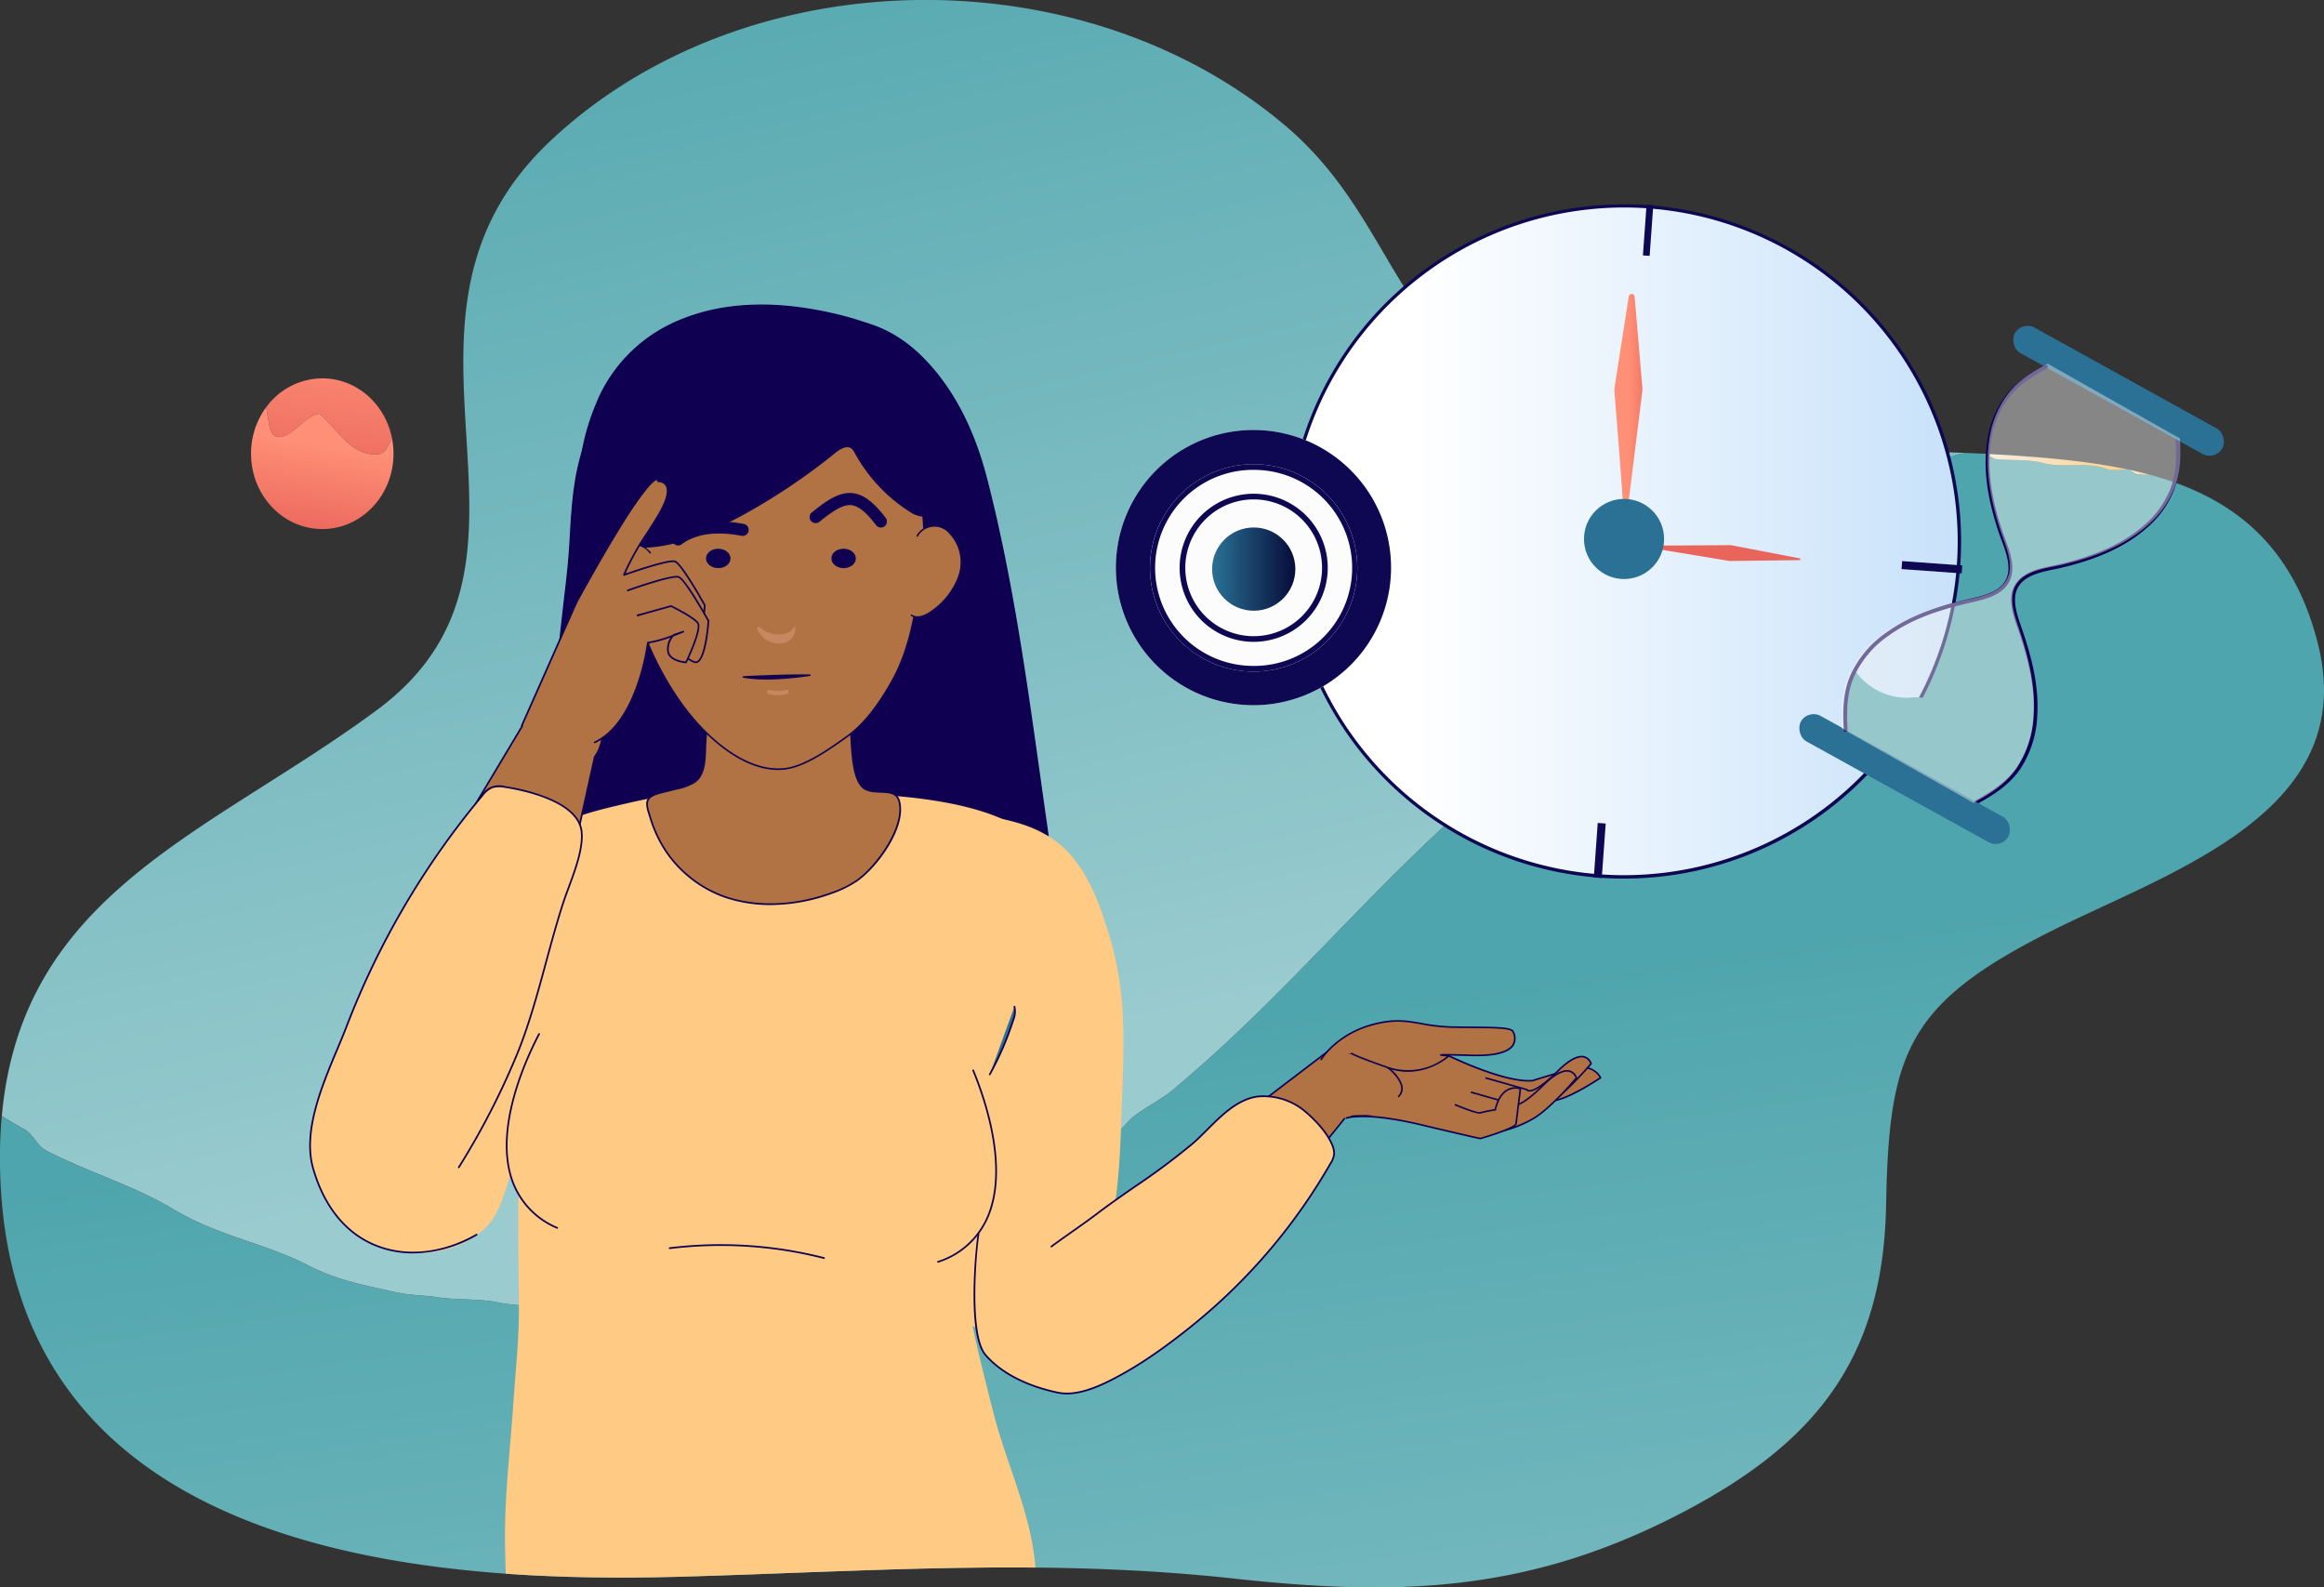<svg xmlns="http://www.w3.org/2000/svg" xmlns:xlink="http://www.w3.org/1999/xlink" width="566.703" height="387.031" viewBox="0 0 566.703 387.031">
  <rect x="0" y="0" width="566.703" height="387.031" fill="#333333" stroke="none"/>
  <defs>
    <linearGradient id="linear-gradient" y1="0.5" x2="1" y2="0.5" gradientUnits="objectBoundingBox">
      <stop offset="0" stop-color="#faebd8"/>
      <stop offset="1" stop-color="#ffb83f"/>
    </linearGradient>
    <linearGradient id="linear-gradient-2" x1="0.515" y1="0.496" x2="0.812" y2="1.522" gradientUnits="objectBoundingBox">
      <stop offset="0" stop-color="#4fa5ad"/>
      <stop offset="1" stop-color="#99cbcf"/>
    </linearGradient>
    <linearGradient id="linear-gradient-3" x1="0" y1="0.5" x2="1" y2="0.5" xlink:href="#linear-gradient"/>
    <linearGradient id="linear-gradient-4" x1="0.276" y1="-0.061" x2="0.565" y2="0.791" xlink:href="#linear-gradient-2"/>
    <linearGradient id="linear-gradient-5" x1="0.186" y1="0.082" x2="1.186" y2="0.082" gradientUnits="objectBoundingBox">
      <stop offset="0" stop-color="#fff"/>
      <stop offset="1" stop-color="#bbdbf9"/>
    </linearGradient>
    <linearGradient id="linear-gradient-6" x1="-9.245" y1="-417.422" x2="-9.076" y2="-417.422" gradientUnits="objectBoundingBox">
      <stop offset="0" stop-color="#ff9077"/>
      <stop offset="1" stop-color="#e9645a"/>
    </linearGradient>
    <linearGradient id="linear-gradient-7" x1="0.495" y1="-0.255" x2="1.496" y2="-0.255" xlink:href="#linear-gradient-6"/>
    <linearGradient id="linear-gradient-8" x1="1.557" y1="-3.002" x2="2.557" y2="-3.002" gradientUnits="objectBoundingBox">
      <stop offset="0" stop-color="#2a7195"/>
      <stop offset="1" stop-color="#060c39"/>
    </linearGradient>
    <linearGradient id="linear-gradient-9" x1="0" y1="0.5" x2="1" y2="0.5" xlink:href="#linear-gradient-8"/>
    <linearGradient id="linear-gradient-10" x1="1.985" y1="-15.168" x2="2.995" y2="-15.168" xlink:href="#linear-gradient-2"/>
    <linearGradient id="linear-gradient-11" x1="1.298" y1="-7.607" x2="2.323" y2="-7.607" xlink:href="#linear-gradient-2"/>
    <linearGradient id="linear-gradient-12" x1="1.762" y1="-8.241" x2="0.396" y2="-11.86" xlink:href="#linear-gradient-8"/>
    <linearGradient id="linear-gradient-13" x1="2.089" y1="-7.2" x2="0.723" y2="-10.818" xlink:href="#linear-gradient-8"/>
    <linearGradient id="linear-gradient-14" x1="0" y1="0.5" x2="1" y2="0.5" xlink:href="#linear-gradient-5"/>
    <clipPath id="clip-path">
      <path id="Path_15184" data-name="Path 15184" d="M729.9,1489.061c-49.417-41.673-131.172-40.845-178.784,3.6-47.86,44.676,6.738,102.588-42.545,139-43.146,31.876-91.755,45.954-91.933,108.67-.265,93.234,93.6,104.67,165.492,102.664,46.343-1.294,89.115-4.631,135.627.453,40.676,4.445,72.366,3.246,109.738-16.445,32.559-17.155,48.4-37.861,49.08-74.7.677-36.814,5.02-48.976,39.776-66.5,29.257-14.755,75.924-29.092,65.5-70.323-9.985-39.49-42.71-43.819-76.054-45.994-35.4-2.31-78.453,1.6-111.877-11.121C755.944,1543.909,757.879,1512.656,729.9,1489.061Z" transform="translate(-416.637 -1458.546)" fill="none"/>
    </clipPath>
    <linearGradient id="linear-gradient-15" x1="0.713" y1="-0.573" x2="0.336" y2="1.476" xlink:href="#linear-gradient-6"/>
    <linearGradient id="linear-gradient-16" x1="0.516" y1="0.293" x2="0.373" y2="1.104" xlink:href="#linear-gradient-6"/>
  </defs>
  <g id="Group_17450" data-name="Group 17450" transform="translate(-416.637 -1458.546)">
    <path id="Path_15111" data-name="Path 15111" d="M1607.127,1721.277q-2.559-.7-5.2-1.26c.775.435,1.549,1.152,2.323,1.152A18.724,18.724,0,0,0,1607.127,1721.277Z" transform="translate(-666.158 -146.952)" fill="url(#linear-gradient)"/>
    <path id="Path_15112" data-name="Path 15112" d="M981.849,1757.211c-6.342-25.082-21.859-35.977-40.88-41.147a18.722,18.722,0,0,1-2.873-.107c-.774,0-1.549-.717-2.323-1.152l-.421-.089c-1.581.036-3.163.389-4.744-.007-5.408-2.08-10.816,0-16.224-1.664-3.744-.832-7.488-.416-11.232-.832l-2.5-1.248c-.133-.022-.266-.038-.4-.058q-1.912-.092-3.847-.165a13.388,13.388,0,0,0-3.242.639c-23.711,8.736-44.1,22.464-64.895,38.271-1.664,1.248-3.328,1.248-4.992,2.5-5.408,4.991-9.568,9.983-14.976,14.976-9.568,7.9-17.056,15.808-26.624,23.3-28.7,23.712-49.919,51.167-78.207,74.879-3.744,3.328-7.9,4.992-11.232,7.9a56.428,56.428,0,0,1-4.992,4.992c-2.08,1.248-4.16,1.248-6.24,2.5-39.1,24.544-82.367,40.351-127.294,38.271-5.408-.416-10.816,0-16.224-1.248-4.992-.832-9.984-.416-14.976-1.248-3.328-.416-6.656-.416-9.984-1.248-7.488-1.664-14.144-2.912-21.216-6.656-10.816-5.407-22.048-7.072-32.864-13.728-9.984-5.824-20.384-8.736-30.784-14.144-2.08-1.248-2.912-3.744-4.992-4.992-1.929-1.058-3.786-2.157-5.6-3.285-.279,3.089-.435,6.3-.445,9.656-.265,93.233,93.6,104.67,165.492,102.664,46.343-1.293,89.115-4.631,135.627.453,40.676,4.446,72.366,3.246,109.738-16.444,32.559-17.155,48.4-37.861,49.08-74.7.677-36.814,5.02-48.976,39.776-66.505C945.608,1812.779,992.274,1798.443,981.849,1757.211Z" transform="translate(0 -141.739)" fill="url(#linear-gradient-2)"/>
    <path id="Path_15113" data-name="Path 15113" d="M1523.738,1712.424c3.744.416,7.488,0,11.232.832,5.408,1.664,10.816-.416,16.224,1.664,1.581.4,3.163.043,4.744.007-9.384-1.978-19.441-2.838-29.557-3.5q-2.739-.179-5.537-.31c.133.02.266.035.4.058Z" transform="translate(-620.585 -141.951)" fill="url(#linear-gradient-3)"/>
    <path id="Path_15114" data-name="Path 15114" d="M428.243,1738.951c10.4,5.408,20.8,8.32,30.783,14.144,10.816,6.656,22.047,8.32,32.863,13.728,7.072,3.744,13.728,4.992,21.216,6.656,3.328.832,6.656.832,9.984,1.248,4.992.832,9.984.416,14.976,1.248,5.408,1.248,10.816.832,16.224,1.248,44.927,2.08,88.19-13.728,127.294-38.271,2.08-1.248,4.16-1.248,6.24-2.5a56.415,56.415,0,0,0,4.992-4.992c3.328-2.912,7.488-4.576,11.232-7.9,28.287-23.712,49.5-51.167,78.207-74.879,9.568-7.488,17.056-15.391,26.624-23.3,5.408-4.992,9.568-9.984,14.976-14.976,1.664-1.248,3.328-1.248,4.992-2.5,20.8-15.808,41.183-29.535,64.895-38.272a13.408,13.408,0,0,1,3.242-.639c-33.42-1.281-71.971.967-102.492-10.645-37.974-14.448-36.04-45.7-64.019-69.3-49.417-41.673-131.172-40.845-178.784,3.6-47.86,44.676,6.738,102.588-42.545,139-40.836,30.17-86.558,44.4-91.489,99.014,1.811,1.128,3.669,2.228,5.6,3.285C425.331,1735.207,426.164,1737.7,428.243,1738.951Z" transform="translate(-0.572 0)" fill="url(#linear-gradient-4)"/>
    <g id="clock_asets" data-name="clock asets" transform="translate(688.743 1508.302)">
      <g id="Group_17412" data-name="Group 17412" transform="translate(41.641 0)">
        <g id="Group_17411" data-name="Group 17411">
          <circle id="Ellipse_353" data-name="Ellipse 353" cx="81.813" cy="81.813" r="81.813" transform="translate(0.418 0.419)" fill="url(#linear-gradient-5)"/>
          <path id="Path_15115" data-name="Path 15115" d="M1215.276,1736.613c-1.973,0-3.953-.07-5.952-.214a82.2,82.2,0,1,1,5.952.214Zm-81.66-88.1.415.03a81.4,81.4,0,1,0,87.023-75.354,81.49,81.49,0,0,0-87.023,75.354Z" transform="translate(-1132.987 -1572.148)" fill="#0e0751"/>
        </g>
        <path id="Path_15116" data-name="Path 15116" d="M1325.711,1761.959c-.014.259,23.846.019,23.846.019l16.839,3.229a.218.218,0,0,1-.038.432l-17.014.213Z" transform="translate(-1241.302 -1678.825)" fill="url(#linear-gradient-6)"/>
        <rect id="Rectangle_6508" data-name="Rectangle 6508" width="1.947" height="13.329" transform="matrix(0.997, 0.072, -0.072, 0.997, 75.861, 150.896)" fill="#0e0751"/>
        <rect id="Rectangle_6509" data-name="Rectangle 6509" width="1.642" height="12.41" transform="matrix(0.997, 0.072, -0.072, 0.997, 87.768, 0.145)" fill="#0e0751"/>
        <path id="Path_15117" data-name="Path 15117" d="M1317.857,1681.138c.459,0-2.473-35.626-2.473-35.626l3.534-22.714a.721.721,0,0,1,1.431.049l1.929,22.631Z" transform="translate(-1235.497 -1600.271)" fill="url(#linear-gradient-7)"/>
        <rect id="Rectangle_6510" data-name="Rectangle 6510" width="1.947" height="14.708" transform="matrix(0.072, -0.997, 0.997, 0.072, 149.946, 88.996)" fill="#0e0751"/>
        <rect id="Rectangle_6511" data-name="Rectangle 6511" width="1.947" height="12.64" transform="matrix(0.072, -0.997, 0.997, 0.072, 0.429, 75.947)" fill="#0e0751"/>
        <circle id="Ellipse_354" data-name="Ellipse 354" cx="9.767" cy="9.767" r="9.767" transform="translate(72.506 71.892)" fill="url(#linear-gradient-8)"/>
      </g>
      <g id="Group_17416" data-name="Group 17416" transform="translate(0 55.09)">
        <g id="Group_17413" data-name="Group 17413">
          <circle id="Ellipse_355" data-name="Ellipse 355" cx="33.553" cy="33.553" r="33.553" transform="translate(0.001 0.001)" fill="#fcfcfc"/>
          <path id="Path_15118" data-name="Path 15118" d="M1071.431,1708.5c.557,0,1.123.021,1.682.061a22.982,22.982,0,0,1-1.613,45.9c-.557,0-1.122-.021-1.682-.061a22.982,22.982,0,0,1,1.613-45.905m0-10.571a33.553,33.553,0,0,0-2.37,67.02c.818.059,1.633.088,2.44.088a33.554,33.554,0,0,0,2.371-67.021q-1.227-.088-2.44-.088Z" transform="translate(-1037.911 -1697.931)" fill="#0e0751"/>
        </g>
        <g id="Group_17414" data-name="Group 17414" transform="translate(8.307 8.335)">
          <circle id="Ellipse_356" data-name="Ellipse 356" cx="25.283" cy="25.283" r="25.283" transform="translate(0.001 0.001)" fill="#fcfcfc"/>
          <path id="Path_15119" data-name="Path 15119" d="M1082.135,1718.339c.577,0,1.162.021,1.74.063a23.9,23.9,0,0,1-1.687,47.747c-.576,0-1.162-.021-1.74-.062a23.9,23.9,0,0,1,1.687-47.747m0-1.378a25.283,25.283,0,0,0-1.786,50.5c.616.044,1.23.066,1.839.066a25.283,25.283,0,0,0,1.786-50.5c-.616-.044-1.23-.066-1.839-.066Z" transform="translate(-1056.878 -1716.961)" fill="#0e0751"/>
        </g>
        <g id="Group_17415" data-name="Group 17415" transform="translate(15.548 15.54)">
          <circle id="Ellipse_357" data-name="Ellipse 357" cx="18.054" cy="18.054" r="18.054" transform="translate(0.001 0.001)" fill="#fcfcfc"/>
          <path id="Path_15120" data-name="Path 15120" d="M1091.447,1734.79c.4,0,.811.014,1.214.043a16.675,16.675,0,0,1-1.177,33.307c-.4,0-.811-.015-1.214-.043a16.675,16.675,0,0,1,1.177-33.307m0-1.379a18.054,18.054,0,0,0-1.276,36.062q.661.047,1.313.047a18.054,18.054,0,0,0,1.275-36.062q-.66-.048-1.312-.047Z" transform="translate(-1073.411 -1733.411)" fill="#0e0751"/>
        </g>
        <circle id="Ellipse_358" data-name="Ellipse 358" cx="10.148" cy="10.148" r="10.148" transform="translate(23.463 23.765)" fill="url(#linear-gradient-9)"/>
      </g>
      <g id="Group_17418" data-name="Group 17418" transform="translate(165.303 28.415)">
        <path id="Path_15121" data-name="Path 15121" d="M1473.818,1843.2a5.7,5.7,0,0,1-4.12,0c-2.4-1.038-3.591-3.994-6.05-4.891a11.7,11.7,0,0,0-4.436-.2,15.592,15.592,0,0,1-13.339-6.923c-.243.464-.471.936-.678,1.421-1.863,4.344-1.834,8.72-1.555,13.337l32.372,17.664a32.393,32.393,0,0,0,11.218-10,18.056,18.056,0,0,0,2.895-6.965c.177-.956-.4-6.429-.1-6.741a4.673,4.673,0,0,1-5.13,1,19.2,19.2,0,0,0-2.587-1.333c-2.05-.56-3.984,1.023-5.738,2.224A11.369,11.369,0,0,1,1473.818,1843.2Z" transform="translate(-1431.162 -1746.149)" fill="url(#linear-gradient-10)"/>
        <path id="Path_15122" data-name="Path 15122" d="M1550.823,1721.293a10.6,10.6,0,0,0-1.81-2.085c-2.283-1.685-5.417-.128-8.063.9-6.177,2.4-11.535.885-17.321-1.517-3.934-1.633-2.846,2.235-2.336,5.095a65.81,65.81,0,0,0,2.623,9.817c1.084,3.158,2.915,6.575,2.352,10.02-.528,3.228-2.176,6.317-2.808,9.584q-2.736,14.137-4.672,28.414a15.957,15.957,0,0,0,4.419-6.626,31.816,31.816,0,0,0,1.314-8.518c.357-5.727-.618-16.727,4.215-21.014,2.611-2.316,6.952-2.863,10.207-3.662a53.8,53.8,0,0,0,16.658-6.741c3.465-2.258,8.792-7.358,9.13-11.7A10.6,10.6,0,0,1,1550.823,1721.293Z" transform="translate(-1473.475 -1682.648)" fill="url(#linear-gradient-11)"/>
        <g id="Group_17417" data-name="Group 17417" transform="translate(0 0)">
          <path id="Path_15123" data-name="Path 15123" d="M1516.462,1791.5a.467.467,0,0,1-.227-.876c3.682-2.04,7.5-4.356,10.144-8.224a24.51,24.51,0,0,0,3.965-12.5c.48-7.665-1.655-15.018-4.033-21.822-1.207-3.455-2.318-7.391-.209-10.4,2-2.847,5.767-3.629,9.094-4.32.657-.136,1.278-.265,1.866-.406,8.947-2.144,15.41-5.163,20.342-9.5a22.694,22.694,0,0,0,6.427-9.035c1.5-3.979,1.392-8,1.157-11.77a.468.468,0,1,1,.933-.058c.241,3.874.346,8-1.215,12.157a23.612,23.612,0,0,1-6.685,9.409c-5.05,4.443-11.641,7.528-20.741,9.708-.6.144-1.23.274-1.894.412-3.157.656-6.734,1.4-8.518,3.942-1.855,2.646-.8,6.319.325,9.554,2.411,6.9,4.575,14.358,4.084,22.189a25.434,25.434,0,0,1-4.125,12.967c-2.761,4.038-6.682,6.419-10.463,8.514A.466.466,0,0,1,1516.462,1791.5Z" transform="translate(-1471.905 -1673.629)" fill="#100052"/>
          <rect id="Rectangle_6512" data-name="Rectangle 6512" width="57.846" height="7.11" rx="3.555" transform="matrix(0.875, 0.484, -0.484, 0.875, 55.616, 0)" fill="url(#linear-gradient-12)"/>
          <rect id="Rectangle_6513" data-name="Rectangle 6513" width="57.846" height="7.11" rx="3.555" transform="matrix(0.875, 0.484, -0.484, 0.875, 3.441, 94.672)" fill="url(#linear-gradient-13)"/>
          <path id="Path_15124" data-name="Path 15124" d="M1443.476,1751.117a.469.469,0,0,1-.467-.442c-.236-4.315-.3-8.9,1.651-13.388a25.446,25.446,0,0,1,8.789-10.386c6.371-4.577,13.842-6.711,20.966-8.336,3.341-.761,7.01-1.823,8.266-4.8,1.207-2.863-.066-6.288-1.189-9.31-.236-.636-.459-1.237-.657-1.823-2.99-8.869-3.88-16.091-2.8-22.729a23.593,23.593,0,0,1,4.416-10.663c2.688-3.53,6.242-5.637,9.652-7.491a.467.467,0,0,1,.447.821c-3.32,1.806-6.778,3.853-9.354,7.236a22.68,22.68,0,0,0-4.237,10.247c-1.053,6.482-.175,13.562,2.765,22.281.193.573.414,1.167.647,1.8,1.184,3.185,2.525,6.795,1.174,10-1.427,3.386-5.353,4.538-8.919,5.35-7.028,1.6-14.392,3.7-20.628,8.183a24.528,24.528,0,0,0-8.478,10c-1.872,4.3-1.8,8.76-1.574,12.964a.469.469,0,0,1-.441.493Z" transform="translate(-1430.82 -1650.887)" fill="#100052"/>
        </g>
        <path id="Path_15125" data-name="Path 15125" d="M1492.2,1661.018c-3.689,1.962-7.062,3.988-9.672,7.35a23.582,23.582,0,0,0-4.471,10.523c-1.316,7.648.221,15.487,2.6,22.767,1.141,3.492,3.332,7.931,1.744,11.6-1.425,3.3-5.555,4.355-8.731,5.049-7.42,1.619-14.805,3.72-21.093,8.148a25.462,25.462,0,0,0-8.821,10.218c-1.926,4.311-1.963,8.683-1.754,13.3l32.067,18.13c4.063-2.2,7.79-4.487,10.491-8.358a25.455,25.455,0,0,0,4.208-12.827c.552-7.67-1.453-15.082-3.892-22.274-1.043-3.078-2.263-7.164-.175-10.083,2.327-3.253,7.26-3.664,10.84-4.486,7.464-1.715,14.974-4.439,20.848-9.51a23.582,23.582,0,0,0,6.712-9.257c1.535-3.97,1.532-7.906,1.312-12.077Z" transform="translate(-1430.274 -1650.51)" fill="#f5f5f5" opacity="0.43"/>
      </g>
    </g>
    <path id="Path_15126" data-name="Path 15126" d="M774.641,1725.256c-.42,2.27-.8,4.78.4,6.749a1.454,1.454,0,0,0,1.276.846c.6-.075.924-.74,1.091-1.323.869-3.028,1.017-8.579-.875-11.153C774.8,1721.054,774.943,1723.629,774.641,1725.256Z" transform="translate(-200.977 -147.153)" fill="url(#linear-gradient-14)"/>
    <g id="Group_17448" data-name="Group 17448" transform="translate(416.637 1458.546)">
      <g id="Group_17447" data-name="Group 17447" clip-path="url(#clip-path)">
        <g id="Group_17446" data-name="Group 17446" transform="translate(75.408 74.247)">
          <g id="girl2">
            <path id="Path_15127" data-name="Path 15127" d="M644.275,2016.85c-4.449,4.4-11.414,6.74-18.233,6.24-4.075-.3-8.4-1.714-11.007-4.746-7.2-8.367-3.691-22.558-1.063-30.981,3.841-12.315,9.827-23.809,14.682-35.732a84.284,84.284,0,0,1,6.361-13.333c4.657-7.4,12.571-14.582,21.673-17.556,10.5-3.429,22.329.579,22.508,12.134.071,4.565-2.174,7.889-3.088,12.106-1.636,7.551-5.892,13.444-8.771,20.379q-4.625,11.14-9.474,22.186c-2.138,4.871-4.778,9.912-6.944,14.923C648.911,2007.118,648.01,2013.154,644.275,2016.85Z" transform="translate(-601.146 -1791.89)" fill="#feca84"/>
            <g id="Group_17419" data-name="Group 17419" transform="translate(53.977 3.951)">
              <path id="Path_15128" data-name="Path 15128" d="M762.429,1641.054a57.829,57.829,0,0,0-14.352,4.734,115.57,115.57,0,0,0-15.613,9.7c-4.522,3.155-7.081,11.243-8.372,16.482-1.559,6.328-1.854,12.885-2.239,19.365-.225,3.788-.594,7.549-1.04,11.3-1.774,14.917-2.893,29.146-6.69,43.536-1.664,6.308-2.81,13.236-.11,19.175,1.849,4.066,5.3,7.174,8.909,9.808,21.317,15.568,49.626,17.942,75.88,15.2,10.148-1.06,20.49-2.889,29.273-8.084,4.608-2.725,8.9-6.674,10.165-11.875.8-3.265.323-6.689-.154-10.016-4.065-28.309-7.538-57.11-14.707-84.781-2.818-10.877-7.617-21.373-15.653-29.4a30.586,30.586,0,0,0-15.943-8.778" transform="translate(-712.246 -1637.274)" fill="#100052"/>
              <path id="Path_15129" data-name="Path 15129" d="M780.394,1791.3c-23.611,0-42.984-5.431-57.755-16.218-3.116-2.276-6.951-5.455-8.957-9.867-2.779-6.112-1.508-13.172.1-19.273,3.116-11.809,4.409-23.357,5.779-35.583.29-2.59.59-5.268.907-7.932.5-4.164.836-7.856,1.039-11.287l.078-1.328c.349-5.975.709-12.154,2.165-18.064,2.079-8.442,4.995-14.171,8.43-16.568a116.126,116.126,0,0,1,15.633-9.715,57.919,57.919,0,0,1,14.389-4.747l.055.29a57.665,57.665,0,0,0-14.315,4.723,115.931,115.931,0,0,0-15.592,9.691c-3.376,2.355-6.25,8.025-8.312,16.4-1.449,5.883-1.809,12.048-2.157,18.011l-.078,1.327c-.2,3.437-.545,7.134-1.041,11.3-.317,2.664-.617,5.341-.907,7.93-1.371,12.237-2.666,23.8-5.787,35.625-1.6,6.05-2.859,13.048-.119,19.075,1.978,4.35,5.775,7.5,8.862,9.751,18.351,13.4,43.849,18.508,75.777,15.171,9.355-.977,20.141-2.7,29.212-8.064,3.852-2.278,8.73-6.171,10.1-11.783.8-3.287.292-6.832-.157-9.959q-.893-6.223-1.762-12.472c-3.355-23.936-6.825-48.686-12.941-72.293-3.187-12.3-8.44-22.166-15.615-29.329-3.291-3.285-8.714-7.469-15.864-8.738l.051-.291c7.226,1.282,12.7,5.5,16.021,8.82,7.213,7.2,12.492,17.113,15.692,29.463,6.121,23.624,9.592,48.383,12.948,72.326q.876,6.246,1.762,12.472c.453,3.154.966,6.729.151,10.071-1.391,5.712-6.333,9.661-10.233,11.968-9.121,5.394-19.946,7.124-29.333,8.1A175.638,175.638,0,0,1,780.394,1791.3Z" transform="translate(-712.049 -1637.087)" fill="#100052"/>
            </g>
            <path id="Path_15130" data-name="Path 15130" d="M951.115,1962.806a81.1,81.1,0,0,0-3.152-21.009c-2.1-6.986-4.536-14.259-9.286-19.942-5.422-6.487-13.193-8.716-21.274-9.935-9.9-1.494-19.2-.46-35.3,4.229-6.093,1.774,5.574,8.313,5.176,14.211-.512,7.59,11.968,21.385,12.077,29.009.16,11.224-.125,22.5-1,33.662-.745,9.5-3.437,18.734.412,28.3,2.729,6.78,9.431,12.749,17.481,15.746,4.81,1.792,10.5,2.568,15.1.816,12.687-4.836,16.249-21.127,17.744-31.075,1.364-9.079,1.472-18.217,1.814-27.369C951.112,1973.833,951.293,1968.3,951.115,1962.806Z" transform="translate(-752.653 -1787.24)" fill="#feca84"/>
            <path id="Path_15131" data-name="Path 15131" d="M704.279,2208.5c-6.564-6.958-6.156-16.368-6.446-26.064-.368-12.293,1.2-24.461,2.014-36.65.494-7.4,1.348-15.071,1.331-22.422-.021-8.973-.265-17.935-.119-26.912.05-3.091.165-6.337,1.738-9,1.537-2.6,4.24-4.253,6.857-5.761a67.455,67.455,0,0,1,9.336-4.686,61.14,61.14,0,0,1,27.514-3.195c8.482,1,17.083-1.524,25.756-.245,8.326,1.228,20.688,4.414,27.665,10.042,6.84,5.517,7.947,15.376,8.776,24.035,1.34,13.989,4.778,27.424,8.23,40.981s10.437,26.953,10.318,41.334c-.131,15.689-19.31,24.394-29.736,29.3-14.369,6.769-30.088,10.617-45.857,9.2C735.177,2226.989,716.7,2221.669,704.279,2208.5Z" transform="translate(-650.051 -1878.239)" fill="#feca84"/>
            <g id="Group_17423" data-name="Group 17423" transform="translate(46.644 118.239)">
              <path id="Path_15132" data-name="Path 15132" d="M764.615,2032.755a68.626,68.626,0,0,1-17.124-1.207c-7.989-1.6-15.626-4.584-23.434-6.9-6.3-1.868-14.463-3.252-18.174-9.793a18.243,18.243,0,0,1-1.76-6.57c-2.376-17.249-5.028-34.411-6.8-51.71-.869-8.475-2.454-18.21-1.9-26.654.466-7.07,2.822-14.293,7.678-18.947,5.642-5.407,14.357-7.532,21.479-9.2,15.273-3.584,23.133-4.24,38.7-3.431,14.357.746,38.709,0,54.414,6.9,4.143,1.821,3.99,4.83,5.151,9.448a111.521,111.521,0,0,1,2.565,17.981,139.379,139.379,0,0,1-2.977,41.979c-1.545,6.906-3.309,13.51-4.729,20.437-.584,2.85-1.351,5.654-2.117,8.456l-1.341,4.9a12.136,12.136,0,0,1-.836,2.389c-2.39,4.62-8.574,7.195-12.645,9.9a72.876,72.876,0,0,1-16.757,8.255A72.068,72.068,0,0,1,764.615,2032.755Z" transform="translate(-695.307 -1898.029)" fill="#feca84"/>
              <g id="Group_17420" data-name="Group 17420" transform="translate(1.299 59.42)">
                <path id="Path_15133" data-name="Path 15133" d="M706.646,2034.172c-7.678,14.671-14.781,38.557,4.4,47.263" transform="translate(-698.54 -2033.964)" fill="#feca84"/>
                <path id="Path_15134" data-name="Path 15134" d="M710.781,2081.376a.212.212,0,0,1-.086-.019,19.79,19.79,0,0,1-11.113-11.791c-4.333-12.595,3.18-29.2,6.611-35.759a.208.208,0,0,1,.369.193c-3.406,6.508-10.866,22.989-6.587,35.431a19.392,19.392,0,0,0,10.892,11.547.208.208,0,0,1-.086.4Z" transform="translate(-698.272 -2033.697)" fill="#100052"/>
              </g>
              <g id="Group_17421" data-name="Group 17421" transform="translate(106.472 68.28)">
                <path id="Path_15135" data-name="Path 15135" d="M947.453,2054.4c6.348,15.293,11.308,39.715-8.573,46.687" transform="translate(-938.672 -2054.193)" fill="#feca84"/>
                <path id="Path_15136" data-name="Path 15136" d="M938.613,2101.029a.208.208,0,0,1-.069-.4,19.39,19.39,0,0,0,11.872-10.536c5.365-12.015-.606-29.091-3.422-35.875a.208.208,0,1,1,.384-.16c2.837,6.834,8.849,24.042,3.418,36.2a19.791,19.791,0,0,1-12.114,10.761A.224.224,0,0,1,938.613,2101.029Z" transform="translate(-938.405 -2053.926)" fill="#100052"/>
              </g>
              <g id="Group_17422" data-name="Group 17422" transform="translate(41.04 110.882)">
                <path id="Path_15137" data-name="Path 15137" d="M827.114,2154.84a102.66,102.66,0,0,0-37.629-2.405" transform="translate(-789.277 -2151.471)" fill="#feca84"/>
                <path id="Path_15138" data-name="Path 15138" d="M826.847,2154.772a.179.179,0,0,1-.051-.007,101.881,101.881,0,0,0-37.552-2.4.211.211,0,0,1-.232-.182.208.208,0,0,1,.181-.232,102.336,102.336,0,0,1,37.705,2.41.208.208,0,0,1-.052.41Z" transform="translate(-789.01 -2151.194)" fill="#100052"/>
              </g>
            </g>
            <g id="Group_17430" data-name="Group 17430" transform="translate(228.478 174.485)">
              <g id="Group_17424" data-name="Group 17424" transform="translate(25.411 7.432)">
                <path id="Path_15139" data-name="Path 15139" d="M1190.508,2043.867s15.131,7.755,22.666,7.117c0,0,6.133-1.99,10.575-3.01s5.994,2.309,5.994,2.309-7.734,5.2-11.5,5.584-7.379,4.249-13.8,5.418-15.652-.364-22.223-1.176a87.336,87.336,0,0,0-13.285-.464s3.756-8.17,8.872-11.462S1190.508,2043.867,1190.508,2043.867Z" transform="translate(-1168.741 -2043.67)" fill="#b27344"/>
                <path id="Path_15140" data-name="Path 15140" d="M1198.744,2061.652a111.6,111.6,0,0,1-13.954-1.233c-.989-.13-1.942-.255-2.844-.367a88.014,88.014,0,0,0-13.251-.463.181.181,0,0,1-.173-.085.2.2,0,0,1-.016-.191c.038-.083,3.839-8.26,8.944-11.545s12.7-4.336,12.779-4.347a.193.193,0,0,1,.115.019c.151.078,15.127,7.707,22.538,7.1.406-.131,6.3-2.028,10.57-3.008,4.55-1.045,6.2,2.384,6.215,2.419a.2.2,0,0,1-.068.245c-.318.213-7.818,5.236-11.586,5.616a15.226,15.226,0,0,0-5.3,2.107,27.8,27.8,0,0,1-8.487,3.309A31.133,31.133,0,0,1,1198.744,2061.652Zm-26.463-2.526a81.977,81.977,0,0,1,9.712.538c.9.111,1.857.237,2.847.367,6.152.808,13.806,1.813,19.317.811a27.461,27.461,0,0,0,8.372-3.268,15.474,15.474,0,0,1,5.446-2.153c3.388-.342,10.176-4.74,11.259-5.454-.357-.625-1.951-2.913-5.693-2.055-4.384,1.008-10.5,2.987-10.56,3.006a.181.181,0,0,1-.043.009c-.307.026-.626.039-.955.039-7.559,0-20.649-6.581-21.762-7.148-.724.106-7.778,1.2-12.559,4.28-4.466,2.874-7.935,9.606-8.661,11.088C1169.544,2059.163,1170.72,2059.126,1172.282,2059.126Z" transform="translate(-1168.489 -2043.418)" fill="#100052"/>
              </g>
              <g id="Group_17425" data-name="Group 17425" transform="translate(58.343 8.692)">
                <path id="Path_15141" data-name="Path 15141" d="M1248.393,2061.936c1.159.143,6.81-1.121,11.057-3.735s10.227-9.725,10.227-9.725-1.359-4.878-8.064,1.75-7.626,4.552-7.626,4.552l-9.859-2.788" transform="translate(-1243.932 -2046.549)" fill="#b27344"/>
                <path id="Path_15142" data-name="Path 15142" d="M1248.356,2061.89a2.035,2.035,0,0,1-.238-.012.2.2,0,0,1,.048-.389c1.189.149,6.815-1.175,10.93-3.707,3.924-2.416,9.419-8.792,10.108-9.6a2.286,2.286,0,0,0-1.48-1.418c-1.023-.269-2.93.094-6.225,3.35-4.409,4.359-6.427,5.068-7.341,4.893a.86.86,0,0,1-.548-.312l-9.787-2.768a.2.2,0,1,1,.107-.377l9.859,2.788a.2.2,0,0,1,.126.109.458.458,0,0,0,.345.18c.687.106,2.5-.378,6.964-4.791,2.754-2.722,4.975-3.884,6.606-3.45a2.684,2.684,0,0,1,1.786,1.785.2.2,0,0,1-.039.179c-.061.072-6.05,7.164-10.275,9.766A27.818,27.818,0,0,1,1248.356,2061.89Z" transform="translate(-1243.68 -2046.296)" fill="#100052"/>
              </g>
              <g id="Group_17426" data-name="Group 17426" transform="translate(0 7.531)">
                <path id="Path_15143" data-name="Path 15143" d="M1147.916,2054.925c3.136-3.144-3.926-9.51-10.111-10.275s-7.392-.52-7.392-.52l-19.495,14.858,7.085,22.067,16.684-20.7" transform="translate(-1110.722 -2043.897)" fill="#b27344"/>
                <path id="Path_15144" data-name="Path 15144" d="M1117.752,2081a.16.16,0,0,1-.036,0,.194.194,0,0,1-.151-.132l-7.085-22.067a.2.2,0,0,1,.068-.215l19.5-14.859a.194.194,0,0,1,.081-.036c.049-.011,1.31-.242,7.454.517,4.523.56,9.687,4.1,10.833,7.422a2.9,2.9,0,0,1-.607,3.187.2.2,0,1,1-.277-.276,2.507,2.507,0,0,0,.514-2.783c-1.085-3.147-6.193-6.627-10.51-7.161-5.509-.681-7.029-.56-7.289-.529l-19.345,14.743,6.932,21.589,16.457-20.417a.2.2,0,0,1,.306.246l-16.685,20.7A.194.194,0,0,1,1117.752,2081Z" transform="translate(-1110.471 -2043.645)" fill="#100052"/>
              </g>
              <g id="Group_17427" data-name="Group 17427" transform="translate(54.773 12.175)">
                <path id="Path_15145" data-name="Path 15145" d="M1240.243,2069.888c1.16.144,6.81-1.12,11.058-3.734s10.227-9.725,10.227-9.725-1.359-4.877-8.065,1.75-7.626,4.552-7.626,4.552l-9.858-2.788" transform="translate(-1235.782 -2054.502)" fill="#b27344"/>
                <path id="Path_15146" data-name="Path 15146" d="M1240.205,2069.842a2.222,2.222,0,0,1-.238-.012.2.2,0,0,1,.048-.39c1.191.149,6.816-1.174,10.931-3.707,3.923-2.415,9.419-8.791,10.108-9.6a2.286,2.286,0,0,0-1.48-1.419c-1.023-.268-2.93.094-6.225,3.351-4.408,4.356-6.426,5.068-7.341,4.892a.858.858,0,0,1-.547-.312l-9.788-2.768a.2.2,0,1,1,.107-.377l9.859,2.788a.2.2,0,0,1,.126.109.46.46,0,0,0,.345.179c.684.111,2.5-.376,6.964-4.791,2.754-2.722,4.975-3.884,6.605-3.449a2.68,2.68,0,0,1,1.785,1.785.2.2,0,0,1-.038.179c-.06.072-6.049,7.164-10.275,9.765A27.828,27.828,0,0,1,1240.205,2069.842Z" transform="translate(-1235.53 -2054.249)" fill="#100052"/>
              </g>
              <g id="Group_17428" data-name="Group 17428" transform="translate(18.097)">
                <path id="Path_15147" data-name="Path 15147" d="M1152.237,2036.258s3.47-5.85,12.016-8.326,11.739.273,19.566.455,14.54-.166,15.17,1.09,2.376,6.18-10.136,5.811-5.507.1-5.507.1a15.236,15.236,0,0,1-14.888,2.869c-8.637-3.029-8.783-3.44-8.783-3.44" transform="translate(-1152.041 -2026.705)" fill="#b27344"/>
                <path id="Path_15148" data-name="Path 15148" d="M1173.132,2039.061a15,15,0,0,1-4.991-.868c-3.981-1.4-8.757-3.146-8.9-3.559a.2.2,0,0,1,.336-.189c.1.079,1.009.683,8.7,3.379a15.093,15.093,0,0,0,14.329-2.523c-1.669-.119-1.666-.165-1.657-.374.013-.266.016-.313,7.663-.088,6.851.207,9.209-1.214,9.988-2.437a3.13,3.13,0,0,0-.033-3.091c-.425-.846-4.681-.876-9.609-.912-1.723-.012-3.506-.025-5.391-.069a43.773,43.773,0,0,1-7.046-.817c-3.748-.661-6.984-1.233-12.46.354-8.375,2.426-11.868,8.18-11.9,8.238a.2.2,0,1,1-.337-.2c.035-.059,3.608-5.945,12.131-8.414,5.563-1.612,8.841-1.033,12.637-.363a43.356,43.356,0,0,0,6.987.81c1.882.044,3.663.057,5.385.069,6.193.044,9.448.115,9.956,1.128a3.505,3.505,0,0,1,.014,3.478c-1.213,1.9-4.687,2.787-10.33,2.618-2.526-.074-4.2-.113-5.309-.13a.2.2,0,0,1-.058.181A15.99,15.99,0,0,1,1173.132,2039.061Z" transform="translate(-1151.789 -2026.45)" fill="#100052"/>
              </g>
              <g id="Group_17429" data-name="Group 17429" transform="translate(24.292 16.337)">
                <path id="Path_15149" data-name="Path 15149" d="M1166.381,2071.532s4.4-1.622,18.127,1.644,14.5,3.361,14.5,3.361,8.547-2.476,8.69-3.636l1.051-8.5s-4.5-1.733-6.128,5.13a35.9,35.9,0,0,0-3.622.729c-.821.292-6.041-1.923-6.041-1.923" transform="translate(-1166.185 -2064.005)" fill="#b27344"/>
                <path id="Path_15150" data-name="Path 15150" d="M1198.753,2076.48h-.024c-.032,0-.939-.135-14.518-3.365-13.471-3.205-17.969-1.667-18.014-1.651a.2.2,0,1,1-.135-.368c.182-.067,4.614-1.6,18.239,1.637,12.261,2.917,14.176,3.3,14.44,3.352,4.128-1.2,8.428-2.816,8.508-3.459l1.031-8.342a3.867,3.867,0,0,0-2.779.293c-1.377.729-2.368,2.325-2.943,4.743a.2.2,0,0,1-.16.149,35.8,35.8,0,0,0-3.588.721c-.846.3-5.3-1.553-6.183-1.928a.2.2,0,1,1,.153-.361c1.991.845,5.346,2.114,5.9,1.919a32.705,32.705,0,0,1,3.529-.718c.609-2.466,1.657-4.106,3.116-4.875a4.177,4.177,0,0,1,3.241-.264.2.2,0,0,1,.124.207l-1.051,8.5c-.152,1.226-7.382,3.38-8.831,3.8A.205.205,0,0,1,1198.753,2076.48Z" transform="translate(-1165.934 -2063.752)" fill="#100052"/>
              </g>
            </g>
            <g id="Group_17431" data-name="Group 17431" transform="translate(161.992 192.818)">
              <path id="Path_15151" data-name="Path 15151" d="M977.932,2105.432c3.781-2.775,7.7-5.4,11.367-8.175,7.525-5.7,16-10.818,23.113-16.95,4.519-3.9,9.449-10.738,15.992-11.449a15.658,15.658,0,0,1,11.729,3.939,24.569,24.569,0,0,1,6.023,7.344,6.163,6.163,0,0,1,.721,2.543,5.128,5.128,0,0,1-.883,2.491,141.326,141.326,0,0,1-33,38.943,114.105,114.105,0,0,1-21.236,14.247c-3.416,1.684-8.033,3.479-12.007,2.744q-.331-.06-.658-.133c-6.242-1.374-12.941-4.162-17.223-9.085-4.373-5.027-2.27-26.51-1.722-29.476" transform="translate(-958.948 -2068.574)" fill="#feca84"/>
              <path id="Path_15152" data-name="Path 15152" d="M981.421,2141.224a10.874,10.874,0,0,1-1.981-.175q-.335-.061-.666-.135c-5.289-1.165-12.59-3.7-17.335-9.152-4.6-5.283-2.179-27.433-1.77-29.65a.208.208,0,0,1,.409.075c-.618,3.35-2.558,24.436,1.675,29.3,4.67,5.369,11.883,7.868,17.111,9.018.216.047.434.092.651.132,3.107.574,6.992-.318,11.878-2.727,6.506-3.207,13.242-7.726,21.2-14.221a140.624,140.624,0,0,0,32.947-38.886,4.912,4.912,0,0,0,.855-2.389,6.006,6.006,0,0,0-.7-2.454c-1.389-3.012-4.337-5.85-5.971-7.274a15.515,15.515,0,0,0-11.569-3.89c-4.858.528-8.883,4.555-12.433,8.108-1.2,1.2-2.327,2.327-3.446,3.293a169.176,169.176,0,0,1-14.064,10.487c-3.018,2.093-6.139,4.258-9.06,6.471-2.1,1.594-4.331,3.165-6.485,4.685-1.609,1.135-3.272,2.309-4.885,3.491a.208.208,0,1,1-.246-.335c1.616-1.186,3.281-2.36,4.891-3.5,2.151-1.518,4.377-3.088,6.473-4.677,2.928-2.219,6.053-4.385,9.075-6.48a169.014,169.014,0,0,0,14.028-10.46c1.108-.956,2.232-2.081,3.423-3.272,3.6-3.6,7.679-7.683,12.682-8.226a15.92,15.92,0,0,1,11.888,3.989c1.659,1.446,4.654,4.331,6.076,7.413a6.35,6.35,0,0,1,.74,2.633,5.247,5.247,0,0,1-.911,2.593,141.034,141.034,0,0,1-33.044,39c-7.981,6.516-14.741,11.05-21.276,14.272C987.586,2140.254,984.24,2141.224,981.421,2141.224Z" transform="translate(-958.669 -2068.31)" fill="#100052"/>
            </g>
            <g id="Group_17432" data-name="Group 17432" transform="translate(165.736 170.997)">
              <path id="Path_15153" data-name="Path 15153" d="M973.71,2018.963a5.435,5.435,0,0,1-.311,3.306,73.982,73.982,0,0,1-5.7,13.206" transform="translate(-967.485 -2018.755)" fill="#2a7195"/>
              <path id="Path_15154" data-name="Path 15154" d="M967.426,2035.415a.208.208,0,0,1-.182-.309,73.818,73.818,0,0,0,5.69-13.169,5.26,5.26,0,0,0,.311-3.177.208.208,0,1,1,.4-.13,5.593,5.593,0,0,1-.311,3.434,74.3,74.3,0,0,1-5.721,13.243A.208.208,0,0,1,967.426,2035.415Z" transform="translate(-967.218 -2018.487)" fill="#100052"/>
            </g>
            <g id="Group_17433" data-name="Group 17433" transform="translate(82.167 86.989)">
              <path id="Path_15155" data-name="Path 15155" d="M825.415,1837.192a40.98,40.98,0,0,1,1.161,6.96c.327,3.3.157,12.316,3.683,14.011a6.793,6.793,0,0,0,2.444.524c3.239.25,5.678-.274,5.9,3.874.329,6.022-5.8,14.45-10.469,17.774a25.65,25.65,0,0,1-6.2,3.073c-8.358,3.031-17.741,3.839-26.141.926a29.113,29.113,0,0,1-14.317-11.128,31.487,31.487,0,0,1-3.859-8.326c-1.066-3.333-1.54-4.881,2.569-5.906l4.148-1.035a12.518,12.518,0,0,0,4.074-1.54c2.923-1.981,2.528-6.521,2.726-9.624.227-3.55.513-7.253,2.453-10.346,1.742-2.777,4.592-4.673,7.523-6.141,7.285-3.652,17.719-5.718,22.554,2.652A18.264,18.264,0,0,1,825.415,1837.192Z" transform="translate(-776.677 -1826.917)" fill="#b27344"/>
              <path id="Path_15156" data-name="Path 15156" d="M806.731,1886.112a34.345,34.345,0,0,1-11.264-1.82,29.239,29.239,0,0,1-14.42-11.208,31.305,31.305,0,0,1-3.885-8.379c-.617-1.932-1.064-3.327-.472-4.391.441-.79,1.423-1.339,3.188-1.779l4.148-1.035a12.289,12.289,0,0,0,4.008-1.51c2.373-1.608,2.478-4.947,2.571-7.892.017-.55.034-1.08.066-1.573.206-3.216.462-7.22,2.484-10.443,1.5-2.393,3.918-4.368,7.606-6.217,7.965-3.993,18.145-5.372,22.825,2.734a18.37,18.37,0,0,1,1.763,4.3,41.228,41.228,0,0,1,1.168,6.995c.055.556.1,1.262.142,2.08.223,3.892.6,10.406,3.424,11.765a6.628,6.628,0,0,0,2.37.5c.431.033.848.052,1.246.071,2.594.121,4.642.217,4.849,4,.34,6.224-5.919,14.652-10.556,17.954a26.4,26.4,0,0,1-6.245,3.1A44.233,44.233,0,0,1,806.731,1886.112Zm5.951-59.015a27.186,27.186,0,0,0-11.737,3.138c-3.617,1.813-5.981,3.741-7.441,6.067-1.966,3.135-2.208,6.915-2.421,10.25-.031.49-.048,1.015-.065,1.56-.091,2.894-.2,6.5-2.752,8.222a12.8,12.8,0,0,1-4.141,1.569l-4.147,1.035c-1.644.41-2.546.9-2.926,1.579-.505.907-.081,2.231.5,4.063a30.937,30.937,0,0,0,3.833,8.273A28.829,28.829,0,0,0,795.6,1883.9c7.73,2.681,16.966,2.353,26-.925a24.9,24.9,0,0,0,6.146-3.047c4.452-3.17,10.71-11.6,10.383-17.594-.187-3.407-1.885-3.486-4.455-3.606-.4-.019-.824-.038-1.259-.072a6.981,6.981,0,0,1-2.518-.543c-3.047-1.466-3.415-7.874-3.658-12.115-.046-.813-.087-1.515-.141-2.062a40.784,40.784,0,0,0-1.154-6.924h0a17.927,17.927,0,0,0-1.723-4.206C820.841,1828.675,816.959,1827.1,812.682,1827.1Z" transform="translate(-776.411 -1826.68)" fill="#100052"/>
            </g>
            <g id="Group_17434" data-name="Group 17434" transform="translate(74.837 29.959)">
              <path id="Path_15157" data-name="Path 15157" d="M761.5,1700.012c-4.731,21.337,3.184,51.357,17.348,67.885,5.413,6.317,13.754,12.919,22.031,12.091,5.078-.509,11.136-4.905,15.281-7.837,4.654-3.291,8.2-8.51,11-13.466,4.964-8.816,5.855-18.474,7.591-28.185.916-5.126-.03-11.26-.217-16.463a145.31,145.31,0,0,0-1.479-17.12" transform="translate(-759.931 -1696.72)" fill="#b27344"/>
              <path id="Path_15158" data-name="Path 15158" d="M799.176,1780c-9.213,0-17.488-8.448-20.729-12.231-6.908-8.062-12.52-19.5-15.8-32.218-3.308-12.817-3.872-25.544-1.59-35.837a.2.2,0,1,1,.382.085c-4.694,21.17,2.908,50.914,17.306,67.715,3.2,3.739,11.38,12.093,20.429,12.094q.714,0,1.434-.072c4.856-.486,10.583-4.541,14.763-7.5l.424-.3c3.845-2.72,7.32-6.979,10.938-13.4,4.124-7.325,5.4-15.086,6.753-23.3.26-1.579.528-3.211.817-4.822.656-3.672.351-7.848.056-11.887-.115-1.584-.224-3.08-.277-4.534a144.159,144.159,0,0,0-1.476-17.1.2.2,0,0,1,.164-.224.2.2,0,0,1,.223.164,144.67,144.67,0,0,1,1.481,17.144c.052,1.446.161,2.939.276,4.519.3,4.063.6,8.264-.062,11.985-.287,1.607-.555,3.239-.815,4.815-1.358,8.252-2.64,16.046-6.8,23.431-3.647,6.477-7.159,10.776-11.054,13.531l-.424.3c-4.216,2.985-9.991,7.074-14.95,7.571Q799.908,1780,799.176,1780Z" transform="translate(-759.677 -1696.469)" fill="#100052"/>
            </g>
            <g id="Group_17435" data-name="Group 17435" transform="translate(66.01)">
              <path id="Path_15159" data-name="Path 15159" d="M822.94,1679.806c5.212.755,8.216-7.188,8.371-11.774.384-11.365-3.717-24.786-13.57-31.178-4.765-3.091-10.258-4.882-15.786-6.184-12.633-2.974-26.31-3.463-38.238,1.65a37.092,37.092,0,0,0-19.212,18.473c-3.642,8.184-6.513,18.913-3.066,27.538,9.342,23.374,49.283-4.766,60.434-13.94,1.207-.994,2.954-2.04,4.183-1.072a3.58,3.58,0,0,1,.839,1.153,39.3,39.3,0,0,0,13.514,14.342A6.544,6.544,0,0,0,822.94,1679.806Z" transform="translate(-739.728 -1628.28)" fill="#100052"/>
              <path id="Path_15160" data-name="Path 15160" d="M755.067,1687.337a18.52,18.52,0,0,1-4.611-.544c-4.374-1.122-7.523-4.022-9.361-8.62-3.612-9.039-.325-20.026,3.069-27.652a37.094,37.094,0,0,1,19.289-18.548c10.675-4.576,23.571-5.134,38.33-1.658,6.715,1.581,11.745,3.552,15.832,6.2,10.615,6.886,13.98,21.169,13.638,31.307-.117,3.446-1.729,8.353-4.488,10.661a5.019,5.019,0,0,1-4.052,1.254h0a6.734,6.734,0,0,1-2.588-1.013,39.348,39.348,0,0,1-13.565-14.4,3.471,3.471,0,0,0-.8-1.108c-1.138-.9-2.8.087-4,1.07a151.613,151.613,0,0,1-23.132,15.463C769.172,1684.8,761.275,1687.337,755.067,1687.337Zm28.691-58.976a50.819,50.819,0,0,0-20.189,3.882,36.8,36.8,0,0,0-19.135,18.4c-3.371,7.574-6.638,18.48-3.064,27.423,1.8,4.506,4.883,7.347,9.16,8.444,14.331,3.674,39.654-13.074,51.044-22.445,1.834-1.507,3.344-1.879,4.368-1.073a3.6,3.6,0,0,1,.859,1.166,39.076,39.076,0,0,0,13.481,14.32,6.427,6.427,0,0,0,2.474.971,4.734,4.734,0,0,0,3.819-1.188c2.6-2.171,4.267-7.015,4.383-10.444.34-10.062-2.992-24.231-13.5-31.05-4.058-2.632-9.059-4.591-15.74-6.164A78.543,78.543,0,0,0,783.759,1628.361Z" transform="translate(-739.523 -1628.066)" fill="#100052"/>
            </g>
            <g id="Group_17436" data-name="Group 17436" transform="translate(146.658 53.798)">
              <path id="Path_15161" data-name="Path 15161" d="M925.508,1753.75c2.34-3.038,5.36-3.241,8.087-.5,2.58,2.594,3.193,6.733,2.117,10.231a17.51,17.51,0,0,1-6.549,8.578c-1.48,1.1-3.533,2.06-5.078,1.052" transform="translate(-923.899 -1751.138)" fill="#b27344"/>
              <path id="Path_15162" data-name="Path 15162" d="M925.333,1773.486a2.845,2.845,0,0,1-1.589-.46.187.187,0,0,1-.055-.259.189.189,0,0,1,.259-.054c1.606,1.049,3.737-.205,4.864-1.045a17.541,17.541,0,0,0,6.482-8.483,10.114,10.114,0,0,0-2.071-10.044,4.682,4.682,0,0,0-7.806.484.185.185,0,0,1-.262.034.187.187,0,0,1-.034-.262,5.048,5.048,0,0,1,8.368-.519,10.49,10.49,0,0,1,2.163,10.418,17.911,17.911,0,0,1-6.616,8.673A6.8,6.8,0,0,1,925.333,1773.486Z" transform="translate(-923.659 -1750.899)" fill="#100052"/>
            </g>
            <g id="Group_17437" data-name="Group 17437" transform="translate(72.848 58.31)">
              <path id="Path_15163" data-name="Path 15163" d="M765.662,1763.649c-2.631-2.79-5.657-2.69-8.1.308-2.309,2.838-2.505,7.018-1.087,10.39a17.507,17.507,0,0,0,7.372,7.882c1.582.949,3.721,1.7,5.158.54" transform="translate(-755.386 -1761.441)" fill="#b27344"/>
              <path id="Path_15164" data-name="Path 15164" d="M766.978,1783.307a7.283,7.283,0,0,1-3.476-1.159,17.917,17.917,0,0,1-7.448-7.969,10.491,10.491,0,0,1,1.114-10.582,5.711,5.711,0,0,1,4.115-2.393,5.642,5.642,0,0,1,4.263,2.075.187.187,0,0,1-.272.257,4.682,4.682,0,0,0-7.816.3,10.113,10.113,0,0,0-1.059,10.2,17.54,17.54,0,0,0,7.3,7.794c1.206.724,3.451,1.757,4.944.555a.187.187,0,1,1,.234.291A2.935,2.935,0,0,1,766.978,1783.307Z" transform="translate(-755.134 -1761.199)" fill="#100052"/>
            </g>
            <g id="Group_17444" data-name="Group 17444" transform="translate(35.159 42.412)">
              <g id="Group_17438" data-name="Group 17438" transform="translate(0 52.437)">
                <path id="Path_15165" data-name="Path 15165" d="M669.911,1879.926l18.064-30.2s14.938-9.379,17.153-1.421-1.312,12.022-1.312,12.022l-7.055,31.756-27.206-11.3Z" transform="translate(-669.348 -1844.893)" fill="#b27344"/>
                <path id="Path_15166" data-name="Path 15166" d="M696.5,1892.021a.21.21,0,0,1-.08-.016l-27.206-11.3a.207.207,0,0,1-.112-.27l.356-.857a.169.169,0,0,1,.014-.026l18.064-30.2a.2.2,0,0,1,.067-.069c.4-.254,9.952-6.191,14.892-4.279a4.19,4.19,0,0,1,2.571,2.977c2.128,7.642-.932,11.7-1.32,12.172l-7.045,31.706a.205.205,0,0,1-.2.162ZM669.56,1880.4l26.787,11.126,7-31.515a.212.212,0,0,1,.046-.091c.035-.04,3.426-4.086,1.27-11.831a3.8,3.8,0,0,0-2.322-2.7c-4.584-1.776-13.779,3.786-14.481,4.217l-18.031,30.144Z" transform="translate(-669.083 -1844.625)" fill="#100052"/>
              </g>
              <g id="Group_17439" data-name="Group 17439" transform="translate(16.489 23.073)">
                <path id="Path_15167" data-name="Path 15167" d="M707.2,1814.994l13.44-30.288,1.639-3.433s7.646-4.163,10.979-3.019,7,14.869,4.587,17.041c0,0-2.346,18.923-12.878,23.831" transform="translate(-706.996 -1777.848)" fill="#b27344"/>
                <path id="Path_15168" data-name="Path 15168" d="M724.7,1819.067a.207.207,0,0,1-.088-.395c10.307-4.8,12.737-23.481,12.76-23.669a.209.209,0,0,1,.067-.128c.852-.768.943-3.391.237-6.847-.887-4.342-2.907-9.211-4.752-9.844-3.056-1.051-10.041,2.594-10.755,2.974l-1.61,3.371-13.437,30.282a.207.207,0,1,1-.378-.167l13.44-30.288,1.641-3.438a.206.206,0,0,1,.088-.093c.315-.172,7.763-4.194,11.145-3.033,2.06.707,4.125,5.758,5.023,10.153.353,1.729,1.021,5.854-.308,7.183-.178,1.306-2.807,19.175-12.986,23.919A.207.207,0,0,1,724.7,1819.067Z" transform="translate(-706.73 -1777.583)" fill="#100052"/>
              </g>
              <g id="Group_17440" data-name="Group 17440" transform="translate(29.604)">
                <path id="Path_15169" data-name="Path 15169" d="M748.96,1748.577c2.706-6.805,8.834-13.856,10.261-18.417s-1.995-4.314-1.995-4.314.178-2.78-5.444,5.234-14.633,24.65-14.633,24.65" transform="translate(-736.942 -1725.17)" fill="#b27344"/>
                <path id="Path_15170" data-name="Path 15170" d="M736.883,1755.668a.208.208,0,0,1-.182-.305c.09-.167,9.082-16.739,14.647-24.67,3.873-5.522,4.972-5.937,5.467-5.76a.548.548,0,0,1,.337.437,2.473,2.473,0,0,1,1.844.858c.629.8.682,2.049.157,3.726-.7,2.248-2.555,5.124-4.515,8.169a63.827,63.827,0,0,0-5.751,10.262.207.207,0,1,1-.385-.153,64.079,64.079,0,0,1,5.788-10.333c1.944-3.021,3.781-5.874,4.468-8.069.48-1.537.452-2.661-.085-3.343a2.172,2.172,0,0,0-1.7-.7.223.223,0,0,1-.16-.06.207.207,0,0,1-.061-.16c0-.075-.018-.221-.077-.241-.139-.048-1.05-.01-4.991,5.607-5.551,7.913-14.531,24.463-14.621,24.629A.208.208,0,0,1,736.883,1755.668Z" transform="translate(-736.676 -1724.902)" fill="#100052"/>
              </g>
              <g id="Group_17441" data-name="Group 17441" transform="translate(41.425 19.985)">
                <path id="Path_15171" data-name="Path 15171" d="M764.14,1774.328s10.73-3.847,12.4-3.275,7.263,10.7,7.263,10.7-.711,11.119-3.479,10.012-2.678-2.5-1.906-5.7a31.183,31.183,0,0,0,.832-4.133l-3.185-3.46s-6.814.03-9.759,1.7" transform="translate(-763.932 -1770.792)" fill="#b27344"/>
                <path id="Path_15172" data-name="Path 15172" d="M780.436,1791.789a1.233,1.233,0,0,1-.458-.094c-2.872-1.149-2.832-2.619-2.03-5.945a37.175,37.175,0,0,0,.818-4.013l-3.06-3.324c-.816.012-6.885.151-9.568,1.674a.207.207,0,1,1-.2-.36c2.959-1.679,9.58-1.727,9.861-1.729a.213.213,0,0,1,.153.067l3.185,3.46a.206.206,0,0,1,.054.153,30.955,30.955,0,0,1-.837,4.168c-.773,3.21-.812,4.426,1.782,5.464a.736.736,0,0,0,.708-.063c1.577-1,2.322-7.287,2.483-9.71-1.57-2.836-5.823-10.106-7.12-10.55-1.313-.45-9.295,2.211-12.261,3.274a.207.207,0,1,1-.14-.39c1.105-.4,10.849-3.855,12.534-3.276s6.8,9.751,7.377,10.795a.207.207,0,0,1,.026.113c-.023.358-.584,8.771-2.679,10.094A1.16,1.16,0,0,1,780.436,1791.789Z" transform="translate(-763.666 -1770.531)" fill="#100052"/>
              </g>
              <g id="Group_17442" data-name="Group 17442" transform="translate(42.319 23.764)">
                <path id="Path_15173" data-name="Path 15173" d="M766.18,1782.956s10.731-3.847,12.4-3.276,7.263,10.7,7.263,10.7-.711,11.119-3.479,10.012-2.679-2.5-1.906-5.7a31.184,31.184,0,0,0,.832-4.134l-2.976-2.284s-6.517-.185-9.7.775" transform="translate(-765.972 -1779.42)" fill="#b27344"/>
                <path id="Path_15174" data-name="Path 15174" d="M782.477,1800.416a1.214,1.214,0,0,1-.459-.094c-2.872-1.149-2.832-2.618-2.03-5.944a38.041,38.041,0,0,0,.816-3.991l-2.831-2.173c-.7-.015-6.625-.118-9.568.768a.2.2,0,0,1-.258-.138.207.207,0,0,1,.138-.258c3.179-.958,9.5-.791,9.766-.784a.206.206,0,0,1,.12.043l2.976,2.284a.206.206,0,0,1,.08.177,30.972,30.972,0,0,1-.838,4.168c-.773,3.21-.812,4.426,1.782,5.464a.736.736,0,0,0,.709-.064c1.578-1,2.322-7.286,2.482-9.708-1.57-2.836-5.823-10.106-7.12-10.55-1.313-.451-9.295,2.211-12.26,3.274a.207.207,0,1,1-.14-.39c1.106-.4,10.852-3.856,12.535-3.277s6.8,9.751,7.377,10.795a.208.208,0,0,1,.026.113c-.023.358-.584,8.771-2.679,10.093A1.16,1.16,0,0,1,782.477,1800.416Z" transform="translate(-765.706 -1779.159)" fill="#100052"/>
              </g>
              <g id="Group_17443" data-name="Group 17443" transform="translate(44.751 30.908)">
                <path id="Path_15175" data-name="Path 15175" d="M771.732,1798.218l8.093-2.274s5.506,2.678,6.547,4.14-2.884,9.584-2.884,9.584-3.958-.253-4.375-2.606a4.979,4.979,0,0,1,1.4-4.1l2.321-.782s-5.832,2.418-8.688,2.7" transform="translate(-771.525 -1795.737)" fill="#b27344"/>
                <path id="Path_15176" data-name="Path 15176" d="M783.222,1809.611h-.013c-.168-.01-4.125-.292-4.565-2.776a4.8,4.8,0,0,1,.834-3.515,28.03,28.03,0,0,1-5.579,1.506.212.212,0,0,1-.226-.186.207.207,0,0,1,.185-.227,30.593,30.593,0,0,0,6.1-1.709c.08-.089.134-.141.146-.153a.207.207,0,0,1,.078-.047l2.321-.782a.207.207,0,0,1,.145.387c-.1.041-1.1.454-2.447.949a4.675,4.675,0,0,0-1.146,3.7c.342,1.927,3.362,2.352,4.047,2.423,1.548-3.227,3.542-8.259,2.839-9.246-.937-1.315-5.756-3.723-6.4-4.039l-8.017,2.252a.207.207,0,0,1-.112-.4l8.093-2.273a.2.2,0,0,1,.147.013c.227.111,5.565,2.719,6.625,4.207,1.082,1.518-2.458,8.952-2.866,9.795A.208.208,0,0,1,783.222,1809.611Z" transform="translate(-771.258 -1795.471)" fill="#100052"/>
              </g>
            </g>
            <g id="Group_17445" data-name="Group 17445" transform="translate(0 117.276)">
              <path id="Path_15177" data-name="Path 15177" d="M625.536,1989.189a184.8,184.8,0,0,0,13.972-27.011c4.951-11.83,7.489-25.264,11.554-37.677,1.564-4.776,4.945-11.965,4.423-17.125-.716-7.084-12.926-10.073-18.778-10.934a6.163,6.163,0,0,0-3.01.1,6.317,6.317,0,0,0-2.479,2.076,199.479,199.479,0,0,0-33.1,56.354c-3.828,9.937-11.211,23.658-8.114,34.458,6.14,21.414,24.985,24.712,39.876,16.172" transform="translate(-589.065 -1896.098)" fill="#feca84"/>
              <path id="Path_15178" data-name="Path 15178" d="M614.139,2009.91a24.435,24.435,0,0,1-9.212-1.751c-7.365-2.989-12.684-9.537-15.379-18.94-2.575-8.977,2.1-20.112,5.858-29.058.819-1.95,1.592-3.792,2.262-5.531a198.962,198.962,0,0,1,33.133-56.413,4.99,4.99,0,0,1,5.679-2.249c3.023.444,18.14,3.068,18.955,11.119.408,4.04-1.57,9.37-3.16,13.654-.473,1.275-.92,2.479-1.273,3.557-1.575,4.809-2.944,9.857-4.268,14.739-2.092,7.718-4.256,15.7-7.292,22.954a185.162,185.162,0,0,1-13.988,27.041.208.208,0,1,1-.352-.221,184.8,184.8,0,0,0,13.956-26.98c3.025-7.229,5.186-15.2,7.275-22.9,1.325-4.887,2.7-9.941,4.273-14.759.356-1.086.8-2.293,1.278-3.572,1.575-4.243,3.535-9.524,3.136-13.468-.783-7.744-15.633-10.313-18.6-10.75a6.009,6.009,0,0,0-2.908.09,6.092,6.092,0,0,0-2.392,2.015,198.531,198.531,0,0,0-33.064,56.3c-.672,1.745-1.447,3.59-2.267,5.542-3.732,8.887-8.375,19.946-5.842,28.783,2.659,9.275,7.893,15.73,15.136,18.668,7.4,3,16.3,2.047,24.437-2.62a.208.208,0,1,1,.207.361A31.519,31.519,0,0,1,614.139,2009.91Z" transform="translate(-588.808 -1895.83)" fill="#100052"/>
            </g>
          </g>
        </g>
        <path id="Path_15179" data-name="Path 15179" d="M792.3,1754.691a1.475,1.475,0,0,1-.888-2.653c4.062-3.056,9.745-3.93,16.888-2.6a1.475,1.475,0,0,1-.542,2.9c-6.3-1.176-11.2-.485-14.573,2.054A1.472,1.472,0,0,1,792.3,1754.691Z" transform="translate(-626.938 -1621.694)" fill="#100052"/>
        <path id="Path_15180" data-name="Path 15180" d="M884.839,1741.424a1.473,1.473,0,0,1-1.176-.583c-2.364-3.113-4.26-4.661-5.97-4.872-2.017-.248-4.39,1.28-7.8,4.01a1.475,1.475,0,1,1-1.844-2.3c3.473-2.783,6.624-5.053,10-4.636,2.586.32,5.04,2.175,7.957,6.016a1.475,1.475,0,0,1-1.173,2.367Z" transform="translate(-670.031 -1612.79)" fill="#100052"/>
        <ellipse id="Ellipse_359" data-name="Ellipse 359" cx="2.37" cy="2.987" rx="2.37" ry="2.987" transform="translate(202.707 138.506) rotate(-89.573)" fill="#100052"/>
        <ellipse id="Ellipse_360" data-name="Ellipse 360" cx="2.37" cy="2.987" rx="2.37" ry="2.987" transform="translate(172.14 138.506) rotate(-89.573)" fill="#100052"/>
        <path id="Path_15181" data-name="Path 15181" d="M842.859,1809.121a7.12,7.12,0,0,0,1.682-.046,3.418,3.418,0,0,0,2.319-1.178,2.147,2.147,0,0,1,.618-.736,3.457,3.457,0,0,1-.757,2.857c-1.675,1.992-5.048,1.575-6.855.04-.331-.281-2.385-2.5-1.256-2.738.225-.048.974.688,1.195.82a7.1,7.1,0,0,0,1.482.664A7.337,7.337,0,0,0,842.859,1809.121Z" transform="translate(-653.605 -1654.474)" fill="#e2a383" opacity="0.44" style="mix-blend-mode: multiply;isolation: isolate"/>
        <path id="Path_15182" data-name="Path 15182" d="M846.55,1834.355c-3.5.52-11.062,1.416-16.266.424a.188.188,0,0,1,.022-.374c3.076-.159,10.86-.521,16.21-.423A.188.188,0,0,1,846.55,1834.355Z" transform="translate(-649.021 -1669.539)" fill="#100052"/>
        <path id="Path_15183" data-name="Path 15183" d="M846.351,1843.85a9.009,9.009,0,0,1-2.228-.263.5.5,0,0,1,.267-.965,8.43,8.43,0,0,0,4-.04.5.5,0,0,1,.268.966A8.669,8.669,0,0,1,846.351,1843.85Z" transform="translate(-656.686 -1674.371)" fill="#e2a383" opacity="0.44" style="mix-blend-mode: multiply;isolation: isolate"/>
      </g>
    </g>
    <g id="Group_17449" data-name="Group 17449" transform="translate(477.853 1550.796)">
      <path id="Path_15185" data-name="Path 15185" d="M568.884,1683.347c3.431-1.065,5.442-5.087,8.991-5.56,4.5,3.786,7.808,10.765,14.669,9.819a2.832,2.832,0,0,0,1.775-1.538,24.1,24.1,0,0,0,1.225-2.264c-1.633-8.353-8.628-14.632-17.01-14.632a17.019,17.019,0,0,0-13.661,7.024c.16,1.169.357,2.333.58,3.485C565.689,1681.217,566.044,1684.056,568.884,1683.347Z" transform="translate(-561.164 -1669.171)" fill="url(#linear-gradient-15)"/>
      <path id="Path_15186" data-name="Path 15186" d="M589.559,1695.081a2.831,2.831,0,0,1-1.775,1.538c-6.861.946-10.174-6.034-14.669-9.819-3.549.473-5.56,4.5-8.991,5.56-2.84.709-3.194-2.129-3.431-3.668-.223-1.152-.42-2.315-.58-3.484a18.973,18.973,0,0,0-3.709,11.348c0,10.147,7.777,18.372,17.37,18.372s17.37-8.225,17.37-18.372a19.493,19.493,0,0,0-.36-3.74A24.054,24.054,0,0,1,589.559,1695.081Z" transform="translate(-556.405 -1678.184)" fill="url(#linear-gradient-16)"/>
    </g>
  </g>
</svg>
